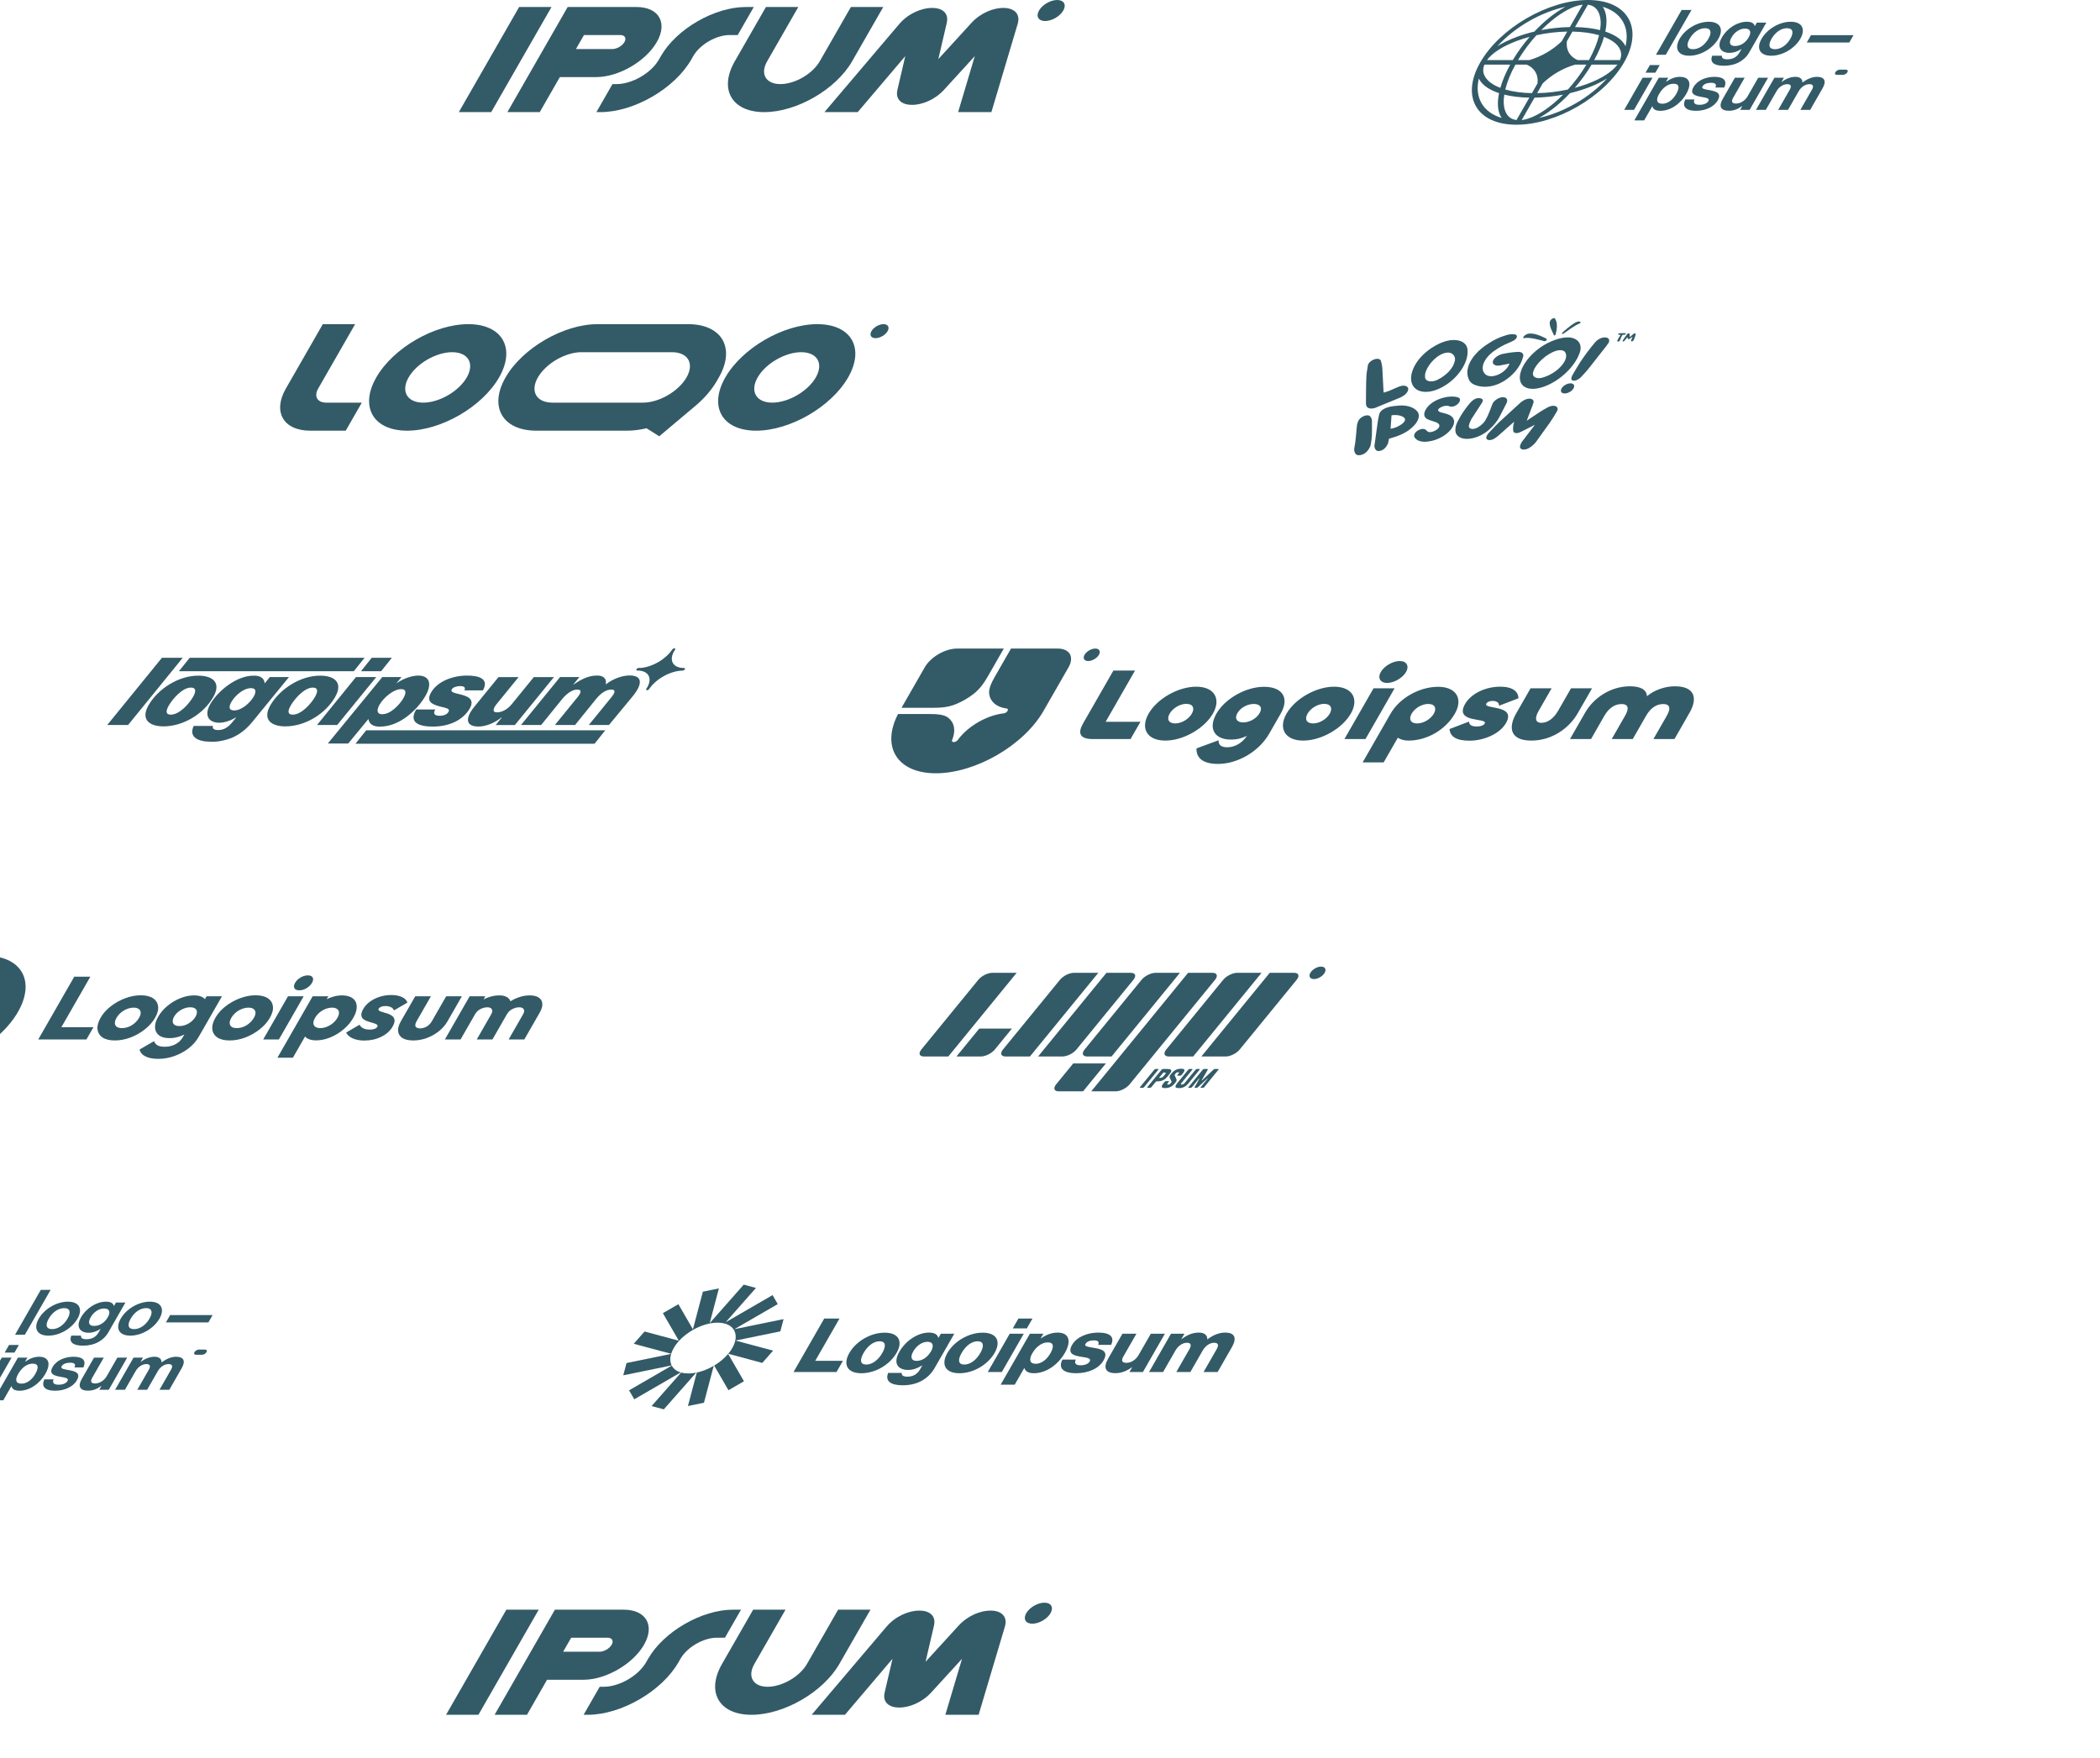 <svg width="485" height="406" viewBox="0 0 485 406" fill="none" xmlns="http://www.w3.org/2000/svg">
<g opacity="0.8">
<path d="M375.113 25.377H377.383L381.644 17.949H379.374L375.113 25.377ZM380.038 16.791H382.309L383.322 15.024H381.052L380.038 16.791Z" fill="#003141"/>
<path d="M377.45 27.811H379.72L381.597 24.538H381.631C381.749 25.175 382.293 25.595 383.495 25.595C385.698 25.595 388.073 24.075 389.452 21.671C390.781 19.354 390.25 17.747 387.98 17.747C386.812 17.747 385.736 18.225 384.812 18.877H384.762L385.293 17.95H383.106L377.45 27.811ZM383.95 23.959C382.597 23.959 382.386 23.076 383.159 21.729C383.923 20.397 385.097 19.34 386.516 19.34C387.918 19.34 387.921 20.325 387.115 21.729C386.309 23.134 385.101 23.959 383.95 23.959Z" fill="#003141"/>
<path d="M391.73 25.595C393.867 25.595 395.851 24.697 396.706 23.206C397.703 21.468 396.316 21.121 395.03 20.86C393.936 20.643 392.834 20.585 393.2 19.948C393.507 19.412 394.258 19.123 395.142 19.123C396.111 19.123 396.529 19.412 396.172 20.209H398.225C398.914 18.717 398.218 17.747 395.965 17.747C394.012 17.747 392.036 18.515 391.114 20.122C390.184 21.744 391.478 22.106 392.864 22.366C393.917 22.569 394.96 22.641 394.553 23.351C394.254 23.872 393.496 24.205 392.494 24.205C391.476 24.205 390.991 23.829 391.33 22.974H389.227C388.455 24.553 389.243 25.595 391.73 25.595Z" fill="#003141"/>
<path d="M404.081 25.377L408.342 17.949H406.071L403.613 22.235C403.048 23.22 401.998 23.915 400.93 23.915C399.962 23.915 399.785 23.437 400.284 22.568L402.933 17.949H400.68L397.839 22.901C396.909 24.523 397.371 25.58 399.274 25.58C400.476 25.58 401.368 25.189 402.342 24.508H402.392L401.894 25.377H404.081Z" fill="#003141"/>
<path d="M405.548 25.378H407.818L410.293 21.063C410.858 20.078 411.841 19.441 412.759 19.441C413.594 19.441 413.829 19.875 413.347 20.715L410.672 25.378H412.943L415.418 21.063C415.983 20.078 416.932 19.441 417.884 19.441C418.718 19.441 418.953 19.875 418.472 20.715L415.797 25.378H418.067L420.933 20.382C421.863 18.761 421.426 17.747 419.623 17.747C418.538 17.747 417.355 18.239 416.305 19.05H416.272C416.303 18.268 415.734 17.747 414.649 17.747C413.464 17.747 412.33 18.268 411.472 18.949H411.422L411.995 17.95H409.809L405.548 25.378Z" fill="#003141"/>
<path d="M382.444 12.655H384.714L390.653 2.302H388.383L382.444 12.655Z" fill="#003141"/>
<path d="M390.141 12.872C392.795 12.872 395.595 11.164 396.865 8.948C398.136 6.733 397.297 5.024 394.643 5.024C391.989 5.024 389.189 6.733 387.918 8.948C386.647 11.164 387.487 12.872 390.141 12.872ZM391.005 11.367C389.602 11.367 389.391 10.396 390.222 8.948C391.052 7.5 392.385 6.516 393.787 6.516C395.173 6.516 395.392 7.5 394.562 8.948C393.731 10.396 392.39 11.367 391.005 11.367Z" fill="#003141"/>
<path d="M398.113 15.189C399.382 15.189 400.633 14.928 401.683 14.349C402.608 13.842 403.399 13.133 403.997 12.091L407.934 5.227H405.747L405.299 6.009H405.265C405.105 5.386 404.528 5.024 403.46 5.024C401.29 5.024 398.94 6.443 397.669 8.659C396.382 10.903 397.504 12.206 399.407 12.206C400.492 12.206 401.359 11.83 402.142 11.338H402.192L401.727 12.148C401.145 13.162 400.221 13.698 398.935 13.698C397.883 13.698 397.607 13.336 397.689 12.872H395.436C394.839 14.32 395.776 15.189 398.113 15.189ZM400.696 10.628C399.528 10.628 399.183 9.89 399.906 8.63C400.62 7.385 401.837 6.603 402.988 6.603C404.357 6.603 404.493 7.529 403.87 8.615C403.239 9.716 402.132 10.628 400.696 10.628Z" fill="#003141"/>
<path d="M409.067 12.872C411.721 12.872 414.52 11.164 415.791 8.948C417.062 6.733 416.223 5.024 413.568 5.024C410.914 5.024 408.115 6.733 406.844 8.948C405.573 11.164 406.412 12.872 409.067 12.872ZM409.93 11.367C408.528 11.367 408.317 10.396 409.147 8.948C409.978 7.5 411.311 6.516 412.713 6.516C414.098 6.516 414.318 7.5 413.488 8.948C412.657 10.396 411.316 11.367 409.93 11.367Z" fill="#003141"/>
<path d="M417.283 9.817H427.098L428.07 8.123H418.255L417.283 9.817Z" fill="#003141"/>
<path d="M423.878 16.687C424.069 16.354 424.535 16.084 424.919 16.084H426.31C426.694 16.084 426.851 16.354 426.66 16.687C426.469 17.02 426.002 17.291 425.618 17.291H424.227C423.843 17.291 423.686 17.02 423.878 16.687Z" fill="#003141"/>
<path fill-rule="evenodd" clip-rule="evenodd" d="M366.744 0C375.914 0 379.649 6.449 375.086 14.403C370.523 22.358 359.39 28.807 350.219 28.807C341.048 28.807 337.313 22.358 341.876 14.403C346.44 6.449 357.573 0 366.744 0ZM365.525 1.078C363.498 1.309 360.937 2.629 358.27 4.838C357.496 5.478 356.724 6.186 355.966 6.95C358.108 6.535 360.34 6.29 362.557 6.252L365.525 1.078ZM354.365 7.296C355.382 6.215 356.438 5.22 357.506 4.336C358.828 3.241 360.194 2.296 361.539 1.57C355.763 2.841 349.805 6.292 345.828 10.67C347.127 9.865 348.626 9.15 350.234 8.548C351.532 8.062 352.921 7.64 354.365 7.296ZM353.267 8.513C351.842 10.165 350.519 11.979 349.383 13.883H343.418C344.627 12.24 347.046 10.675 350.289 9.46C351.229 9.108 352.228 8.79 353.267 8.513ZM350.584 13.883C351.825 11.805 353.289 9.854 354.848 8.131C357.119 7.636 359.539 7.337 361.959 7.294L360.669 9.543C358.637 11.527 355.908 13.108 353.176 13.883H350.584ZM348.786 14.924H342.82C342.144 16.567 342.769 18.132 344.618 19.346C345.154 19.699 345.788 20.017 346.51 20.294C346.979 18.642 347.737 16.828 348.786 14.924ZM347.652 20.676C348.07 18.952 348.844 17.002 349.986 14.924H352.579C354.422 15.699 355.338 17.28 355.093 19.264L353.803 21.513C351.432 21.47 349.355 21.171 347.652 20.676ZM346.21 21.511C345.162 21.166 344.257 20.745 343.516 20.259C342.6 19.657 341.92 18.942 341.544 18.137C340.499 22.515 342.498 25.966 346.815 27.237C346.304 26.511 346.022 25.566 345.956 24.471C345.903 23.587 345.987 22.592 346.21 21.511ZM350.237 27.729C348.475 27.498 347.429 26.177 347.296 23.969C347.257 23.329 347.296 22.621 347.415 21.857C349.081 22.272 351.032 22.517 353.205 22.554L350.237 27.729ZM355.424 27.237C356.768 26.511 358.134 25.566 359.457 24.471C360.524 23.587 361.581 22.592 362.598 21.511C364.042 21.166 365.431 20.745 366.729 20.259C368.336 19.657 369.836 18.942 371.135 18.137C367.158 22.515 361.2 25.966 355.424 27.237ZM360.996 21.857C360.239 22.621 359.466 23.329 358.693 23.969C356.026 26.177 353.465 27.498 351.437 27.729L354.406 22.554C356.622 22.517 358.854 22.272 360.996 21.857ZM363.695 20.294C364.735 20.017 365.733 19.699 366.674 19.346C369.916 18.132 372.336 16.567 373.545 14.924H367.579C366.444 16.828 365.121 18.642 363.695 20.294ZM366.379 14.924C365.137 17.002 363.674 18.952 362.114 20.676C359.844 21.171 357.423 21.47 355.003 21.513L356.292 19.266C358.324 17.28 361.054 15.699 363.787 14.924H366.379ZM368.177 13.883H374.142C374.818 12.24 374.194 10.675 372.345 9.46C371.808 9.108 371.175 8.79 370.453 8.513C369.984 10.165 369.225 11.979 368.177 13.883ZM369.311 8.131C368.893 9.854 368.119 11.805 366.976 13.883H364.385C362.541 13.108 361.625 11.526 361.871 9.541L363.16 7.294C365.53 7.337 367.608 7.636 369.311 8.131ZM370.752 7.296C371.801 7.64 372.706 8.062 373.446 8.548C374.363 9.15 375.043 9.865 375.418 10.67C376.464 6.292 374.465 2.841 370.147 1.57C370.659 2.296 370.94 3.241 371.007 4.336C371.06 5.22 370.975 6.215 370.752 7.296ZM366.725 1.078C368.487 1.309 369.534 2.629 369.667 4.838C369.706 5.478 369.666 6.186 369.547 6.95C367.881 6.535 365.93 6.29 363.757 6.252L366.725 1.078Z" fill="#003141"/>
</g>
<g opacity="0.8">
<path d="M374.283 77.353C374.262 77.39 374.235 77.436 374.209 77.464C373.947 77.824 373.741 78.184 373.562 78.553C373.53 78.646 373.499 78.738 373.544 78.812C373.606 78.951 373.84 78.923 374.022 78.757C374.114 78.674 374.161 78.591 374.187 78.507C374.279 78.156 374.47 77.787 374.665 77.427C374.676 77.408 374.692 77.38 374.708 77.353C374.833 77.344 374.947 77.334 375.045 77.334C375.127 77.325 375.197 77.316 375.268 77.288C375.473 77.214 375.563 77.057 375.432 76.983C375.382 76.956 375.3 76.946 375.224 76.946C374.947 76.956 374.674 76.956 374.402 76.956C374.304 76.956 374.201 76.965 374.097 76.974C374.038 76.983 373.972 76.983 373.913 77.011C373.821 77.039 373.751 77.085 373.714 77.15C373.687 77.214 373.699 77.251 373.759 77.279C373.787 77.306 373.836 77.316 373.89 77.316C374.016 77.325 374.147 77.344 374.283 77.353ZM377.034 77.778C377.029 77.787 377.035 77.796 377.035 77.796C376.935 78.046 376.841 78.286 376.736 78.526C376.699 78.609 376.668 78.683 376.696 78.748C376.747 78.904 376.976 78.886 377.169 78.72C377.26 78.637 377.319 78.553 377.35 78.461C377.444 78.184 377.57 77.907 377.658 77.639C377.71 77.473 377.746 77.316 377.776 77.168C377.796 77.076 377.757 77.011 377.632 77.002C377.512 76.983 377.382 77.039 377.28 77.122C377.172 77.196 377.075 77.27 376.984 77.353C376.823 77.501 376.673 77.648 376.506 77.787C376.474 77.824 376.447 77.852 376.41 77.879C376.409 77.861 376.404 77.852 376.404 77.852C376.395 77.621 376.396 77.39 376.382 77.168C376.371 77.15 376.371 77.131 376.37 77.113C376.353 77.029 376.303 76.983 376.183 76.983C376.069 76.993 375.95 77.048 375.848 77.131C375.805 77.168 375.789 77.196 375.757 77.233C375.544 77.528 375.32 77.824 375.107 78.119C374.989 78.286 374.883 78.452 374.788 78.618C374.756 78.655 374.74 78.701 374.741 78.738C374.72 78.812 374.759 78.858 374.841 78.868C374.944 78.877 375.037 78.849 375.112 78.775C375.176 78.72 375.213 78.674 375.251 78.627C375.39 78.461 375.513 78.304 375.635 78.147C375.71 78.055 375.763 77.981 375.854 77.879C375.855 77.916 375.861 77.944 375.867 77.972C375.901 78.082 375.936 78.193 376.002 78.286C376.08 78.359 376.183 78.35 376.329 78.267C376.361 78.249 376.377 78.24 376.41 78.221C376.582 78.092 376.776 77.962 376.948 77.833C376.981 77.815 377.002 77.796 377.034 77.778Z" fill="#003141"/>
<path d="M352.08 77.534C351.904 77.71 351.817 77.836 351.791 77.941C351.748 78.084 351.821 78.131 351.978 78.095C353.411 77.826 355.779 78.588 356.696 78.8C356.916 78.845 357.269 78.577 357.24 78.336C357.129 78.103 354.897 77.106 353.858 77.052C353.451 77.032 352.753 76.941 352.08 77.534Z" fill="#003141"/>
<path d="M364.894 74.307C364.993 74.374 365.032 74.437 365.029 74.508C365.032 74.602 364.965 74.666 364.852 74.699C363.806 75.049 361.816 76.556 361.064 77.076C360.885 77.195 360.671 77.126 360.745 76.929C360.881 76.707 362.816 75.072 363.628 74.626C363.947 74.452 364.504 74.111 364.894 74.307Z" fill="#003141"/>
<path d="M358.586 73.566C358.81 73.461 359.001 73.424 359.049 73.493C359.794 74.418 359.63 75.883 359.279 77.225C359.277 77.256 359.252 77.301 359.213 77.348C359.185 77.388 359.126 77.43 359.052 77.463C358.973 77.499 358.917 77.51 358.911 77.479C358.722 76.834 356.968 74.324 358.586 73.566Z" fill="#003141"/>
<path d="M322.364 89.61C322.781 89.417 323.205 89.256 323.629 89.131C324.048 89.042 324.432 89.057 324.722 89.174C325.012 89.29 325.193 89.502 325.238 89.778C325.261 90.053 325.15 90.37 324.921 90.682C324.692 90.994 324.358 91.284 323.968 91.507C323.662 91.689 323.341 91.847 323.015 91.978C321.545 92.591 320.084 93.17 318.604 93.783C318.285 93.936 317.961 94.074 317.635 94.194C317.15 94.359 316.679 94.404 316.302 94.319C315.926 94.235 315.668 94.027 315.574 93.732C315.497 93.524 315.462 93.295 315.469 93.052C315.493 91.146 315.473 89.249 315.556 87.309C315.562 86.47 315.73 85.504 315.889 84.572C315.881 84.301 316.029 83.987 316.302 83.697C316.574 83.407 316.95 83.163 317.348 83.017C317.746 82.872 318.135 82.836 318.434 82.918C318.732 83 318.915 83.193 318.945 83.455C319.14 84.079 319.25 84.742 319.273 85.437C319.379 87.116 319.436 88.795 319.531 90.424C319.539 90.514 319.555 90.601 319.579 90.684C320.513 90.408 321.449 90.047 322.364 89.61Z" fill="#003141"/>
<path d="M333.755 89.024C329.917 91.45 326.17 90.837 325.903 87.714C325.709 85.497 327.552 81.836 332.064 79.528C333.022 79.044 334.025 78.715 334.979 78.57C336.122 78.44 337.12 78.6 337.83 79.027C338.54 79.454 338.926 80.126 338.932 80.947C339.134 83.633 336.921 87.059 333.755 89.024ZM336.011 83.365C336.13 82.704 335.932 82.141 335.451 81.769C335.194 81.532 334.783 81.416 334.287 81.442C333.791 81.468 333.239 81.634 332.726 81.912C330.698 82.978 328.952 85.506 329.119 87.008C329.11 87.254 329.178 87.471 329.318 87.647C329.458 87.822 329.667 87.951 329.931 88.023C330.195 88.096 330.507 88.111 330.845 88.068C331.183 88.025 331.539 87.924 331.888 87.773C332.945 87.268 333.907 86.573 334.639 85.785C335.372 84.996 335.839 84.153 335.976 83.373L336.011 83.365Z" fill="#003141"/>
<path d="M346.374 84.422C346.098 84.467 345.837 84.47 345.609 84.43C345.38 84.389 345.188 84.307 345.044 84.187C344.909 84.096 344.82 83.971 344.782 83.822C344.745 83.672 344.76 83.501 344.828 83.322C344.895 83.142 345.012 82.957 345.171 82.782C345.33 82.606 345.526 82.444 345.746 82.306C346.151 82.029 346.614 81.831 347.059 81.743C348.237 81.489 349.389 81.334 350.492 81.281C350.741 81.258 350.97 81.275 351.166 81.331C351.362 81.387 351.52 81.481 351.632 81.608C351.744 81.735 351.806 81.892 351.817 82.069C351.827 82.247 351.784 82.441 351.692 82.642C351.436 83.626 350.878 84.658 350.062 85.656C347.321 88.88 343.616 89.988 340.764 88.956C339.955 88.68 339.402 88.165 339.176 87.478C338.823 86.65 338.799 85.67 339.106 84.615C339.403 83.675 339.988 82.701 340.814 81.772C341.64 80.843 342.681 79.987 343.852 79.275C345.019 78.501 346.307 77.892 347.6 77.503C348.458 77.187 349.301 77.097 349.963 77.251C350.11 77.291 350.22 77.369 350.281 77.477C350.342 77.584 350.352 77.718 350.31 77.864C350.268 78.009 350.175 78.162 350.041 78.305C349.908 78.448 349.738 78.577 349.55 78.679C349.194 78.868 348.828 79.037 348.459 79.182C347.306 79.658 346.189 80.27 345.166 80.988C344.499 81.452 343.918 81.985 343.462 82.549C343.007 83.113 342.689 83.695 342.53 84.254C342.318 85.015 342.424 85.699 342.834 86.21C344.048 87.889 347.809 86.269 348.629 83.977C347.82 84.128 347.095 84.287 346.374 84.422Z" fill="#003141"/>
<path d="M356.962 89.158C352.781 90.837 350.082 89.158 351.303 85.632C352.163 83.113 355.295 79.586 359.947 78.243C360.933 77.963 361.885 77.865 362.714 77.958C363.68 78.122 364.398 78.565 364.768 79.223C365.139 79.881 365.142 80.722 364.777 81.627C363.711 84.624 360.391 87.823 356.962 89.158ZM361.322 83.507C361.721 82.81 361.818 82.135 361.594 81.602C361.5 81.272 361.226 81.035 360.819 80.933C360.412 80.83 359.897 80.868 359.362 81.039C357.254 81.677 354.697 83.994 354.165 85.699C354.045 85.966 354 86.224 354.032 86.455C354.063 86.685 354.171 86.882 354.348 87.033C354.525 87.183 354.766 87.283 355.055 87.325C355.344 87.367 355.674 87.351 356.021 87.277C357.099 87.004 358.189 86.495 359.139 85.819C360.09 85.143 360.853 84.335 361.322 83.507Z" fill="#003141"/>
<path d="M363.307 89.864C363.082 90.171 362.732 90.449 362.333 90.637C361.935 90.826 361.521 90.908 361.182 90.867C360.843 90.826 360.608 90.664 360.527 90.418C360.447 90.171 360.528 89.86 360.753 89.553C360.978 89.246 361.328 88.967 361.726 88.779C362.125 88.591 362.539 88.508 362.878 88.55C363.216 88.591 363.452 88.752 363.532 88.999C363.613 89.245 363.532 89.556 363.307 89.864ZM368.943 78.537C369.271 78.293 369.654 78.107 370.034 78.008C370.414 77.908 370.771 77.899 371.053 77.983C371.347 78.054 371.547 78.22 371.62 78.454C371.693 78.688 371.634 78.975 371.454 79.267C371.142 79.737 370.792 80.202 370.407 80.661C369.189 82.215 367.982 83.768 366.754 85.304C366.244 85.917 365.699 86.505 365.115 87.126C364.924 87.321 364.691 87.496 364.435 87.639C364.265 87.746 364.079 87.828 363.895 87.877C363.71 87.927 363.533 87.943 363.38 87.923C363.227 87.903 363.102 87.847 363.018 87.763C362.933 87.678 362.892 87.566 362.897 87.437C362.912 87.206 362.99 86.958 363.128 86.707C363.725 85.665 364.327 84.616 365.008 83.566C366.002 82.069 367.12 80.581 368.353 79.116C368.512 78.92 368.707 78.733 368.928 78.562L368.943 78.537Z" fill="#003141"/>
<path fill-rule="evenodd" clip-rule="evenodd" d="M314.166 96.61C313.922 96.831 313.749 97.078 313.67 97.316C313.528 97.629 313.435 97.936 313.392 98.232C313.343 98.594 313.315 98.952 313.281 99.394C313.273 99.495 313.265 99.601 313.256 99.713C313.208 100.311 313.14 101.075 312.999 102.18C312.959 102.495 312.901 102.811 312.844 103.13C312.82 103.259 312.797 103.388 312.774 103.518C312.696 103.978 312.778 104.392 313.014 104.72C313.091 104.901 313.255 105.032 313.485 105.098C313.719 105.165 314.012 105.16 314.325 105.085C314.639 105.01 314.957 104.868 315.241 104.677C315.518 104.49 315.749 104.265 315.904 104.029C316.277 103.57 316.513 103.094 316.584 102.651C316.717 101.917 316.81 101.181 316.844 100.461L316.844 100.458C316.866 99.332 316.873 98.213 316.85 97.095L316.849 97.087C316.822 96.796 316.719 96.535 316.544 96.317C316.461 96.123 316.268 95.991 315.997 95.946C315.721 95.9 315.382 95.946 315.041 96.077C314.72 96.199 314.413 96.386 314.166 96.61Z" fill="#003141"/>
<path fill-rule="evenodd" clip-rule="evenodd" d="M325.29 93.838C324.434 93.623 323.43 93.591 322.347 93.746C321.54 93.81 320.696 93.961 319.999 94.259C319.645 94.411 319.316 94.606 319.054 94.854C318.79 95.103 318.611 95.388 318.528 95.706C318.375 96.288 318.286 96.853 318.197 97.417L318.182 97.508L318.182 97.511C317.948 99.148 317.723 100.781 317.508 102.408C317.445 102.664 317.422 102.911 317.439 103.145L317.439 103.149C317.472 103.439 317.579 103.698 317.755 103.916C317.837 104.035 317.975 104.118 318.156 104.155C318.338 104.193 318.556 104.182 318.787 104.124C319.017 104.066 319.25 103.963 319.461 103.827C319.669 103.693 319.847 103.532 319.977 103.36C320.375 102.893 320.614 102.404 320.663 101.957C320.684 101.807 320.721 101.654 320.76 101.492C320.773 101.438 320.787 101.384 320.8 101.328C322.757 100.783 324.927 100.05 326.521 98.344C327.1 97.755 327.486 97.117 327.626 96.517C327.767 95.917 327.654 95.385 327.303 94.995C326.834 94.448 326.147 94.053 325.29 93.838ZM321.377 95.929C321.414 95.921 321.451 95.914 321.487 95.907C322.64 95.765 323.626 95.955 324.265 96.443C324.532 96.681 324.546 96.947 324.428 97.202C324.307 97.465 324.031 97.749 323.647 98.023C322.923 98.54 321.905 98.954 321.156 99.031C321.218 98.028 321.295 96.983 321.377 95.929Z" fill="#003141"/>
<path d="M332.868 92.001C334.296 91.544 335.785 91.466 336.73 91.787C336.974 91.857 337.134 92.009 337.182 92.217C337.229 92.423 337.163 92.672 336.995 92.921C336.9 93.082 336.763 93.241 336.592 93.384C336.419 93.53 336.218 93.656 336.005 93.75C335.792 93.844 335.574 93.905 335.369 93.927C335.164 93.949 334.979 93.931 334.829 93.875L334.817 93.871L334.808 93.865C334.738 93.823 334.657 93.792 334.566 93.772L334.56 93.771C333.868 93.592 332.948 93.888 332.466 94.253C332.235 94.427 332.118 94.602 332.136 94.761C332.154 94.932 332.33 95.124 332.829 95.261C332.967 95.298 333.11 95.334 333.254 95.37C333.654 95.47 334.069 95.575 334.445 95.719L334.447 95.72C336.174 96.404 336.151 97.82 335.116 99.152C334.093 100.47 332.108 101.668 329.995 101.951C329.209 102.085 328.485 102.059 327.895 101.876C327.304 101.692 326.869 101.358 326.632 100.905L326.626 100.893C326.567 100.723 326.576 100.522 326.652 100.309C326.719 100.118 326.855 99.919 327.045 99.738C327.233 99.557 327.466 99.401 327.717 99.288C327.987 99.159 328.268 99.081 328.524 99.065C328.78 99.049 329.001 99.095 329.159 99.196C329.325 99.284 329.461 99.397 329.564 99.532L329.566 99.534C329.743 99.782 330.093 99.847 330.497 99.787C330.908 99.726 331.37 99.537 331.741 99.287C332.109 99.038 332.369 98.743 332.426 98.456C332.484 98.168 332.344 97.844 331.784 97.573C331.635 97.506 331.473 97.452 331.301 97.399C331.255 97.385 331.208 97.37 331.16 97.356C331.033 97.318 330.902 97.278 330.777 97.234C330.69 97.204 330.604 97.176 330.518 97.148C330.284 97.071 330.056 96.996 329.852 96.896C329.378 96.732 329.068 96.417 328.968 95.997C328.868 95.576 328.985 95.073 329.301 94.562C330.017 93.317 331.433 92.46 332.868 92.001Z" fill="#003141"/>
<path d="M347.721 91.868C347.548 91.774 347.324 91.73 347.068 91.738C346.811 91.747 346.531 91.809 346.253 91.918C345.976 92.026 345.709 92.178 345.476 92.359C345.27 92.512 345.09 92.683 344.946 92.863C344.803 93.042 344.698 93.227 344.638 93.406C344.548 93.636 344.466 93.859 344.386 94.08C344.253 94.445 344.122 94.802 343.963 95.166L343.959 95.175C343.743 95.745 343.471 96.323 343.144 96.901L343.14 96.909C342.82 97.534 342.218 98.146 341.462 98.616L341.449 98.624C341.192 98.796 340.906 98.928 340.621 99.003C340.336 99.079 340.065 99.097 339.838 99.054C339.61 99.011 339.435 98.909 339.333 98.76C339.23 98.612 339.204 98.421 339.257 98.21C339.367 97.767 339.545 97.311 339.787 96.851L341.945 93.52C341.974 93.476 342.004 93.431 342.034 93.386C342.101 93.285 342.17 93.182 342.229 93.086C342.316 92.945 342.395 92.799 342.435 92.661C342.476 92.521 342.477 92.387 342.408 92.273C342.34 92.16 342.208 92.077 342.015 92.02C341.665 91.92 341.318 91.923 340.971 92.026C340.624 92.13 340.316 92.322 340.05 92.544C339.785 92.764 339.547 93.025 339.33 93.286C339.169 93.479 339.012 93.683 338.863 93.876C338.811 93.943 338.761 94.008 338.711 94.072L338.71 94.074C337.897 95.135 337.219 96.213 336.687 97.285C336.37 97.865 336.184 98.438 336.139 98.973C336.039 99.664 336.231 100.263 336.692 100.69C337.153 101.119 337.861 101.355 338.723 101.367C339.584 101.38 340.558 101.168 341.516 100.76C342.472 100.353 343.366 99.77 344.081 99.087C345.032 98.217 345.787 97.272 346.288 96.322C346.659 95.629 347.016 94.93 347.37 94.235C347.544 93.894 347.717 93.553 347.892 93.215C348.077 92.876 348.133 92.548 348.054 92.274C348.007 92.101 347.893 91.961 347.721 91.868Z" fill="#003141"/>
<path d="M352.723 97.093C352.685 97.117 352.647 97.143 352.606 97.169C352.938 96.27 353.284 95.371 353.629 94.471C353.754 94.147 353.878 93.823 354.002 93.499L354.016 93.463L354.011 93.432C354.002 93.374 354.031 93.316 354.101 93.193L354.109 93.179L354.115 93.165C354.214 92.912 354.214 92.676 354.115 92.488C354.016 92.302 353.824 92.171 353.562 92.115C353.303 92.054 352.987 92.067 352.653 92.154C352.319 92.241 351.982 92.396 351.684 92.602C351.444 92.759 351.221 92.934 351.022 93.12C350.583 93.523 350.141 93.926 349.698 94.33L349.69 94.337C348.584 95.346 347.47 96.362 346.367 97.386L346.364 97.389C345.667 98.053 345.004 98.753 344.344 99.45C344.212 99.589 344.08 99.729 343.948 99.867C343.728 100.087 343.553 100.321 343.433 100.555C343.296 100.764 343.235 100.973 343.259 101.153C343.284 101.336 343.395 101.481 343.578 101.566C343.771 101.657 344.035 101.677 344.327 101.621C344.618 101.566 344.922 101.438 345.189 101.26C345.526 101.04 345.845 100.8 346.139 100.546C347.01 99.788 347.867 99.022 348.721 98.258C349.051 97.963 349.359 97.698 349.701 97.41C349.693 97.446 349.686 97.481 349.679 97.515C349.466 98.211 349.398 98.877 349.478 99.489C349.485 99.619 349.534 99.732 349.62 99.821C349.708 99.912 349.833 99.975 349.985 100.007C350.138 100.039 350.316 100.039 350.505 100.007C350.695 99.976 350.893 99.912 351.084 99.822L351.461 99.647L354.483 98.115L353.963 98.801C353.249 99.743 352.54 100.677 351.821 101.611C351.463 102.025 351.215 102.458 351.098 102.871C351.017 103.104 351.027 103.319 351.127 103.488C351.227 103.658 351.415 103.773 351.665 103.819C351.915 103.865 352.217 103.84 352.53 103.746C352.838 103.653 353.144 103.499 353.409 103.302C353.976 102.93 354.454 102.48 354.787 102.005C355.263 101.334 355.756 100.654 356.249 99.974C356.817 99.19 357.385 98.407 357.926 97.638L357.927 97.636C358.506 96.795 359.037 95.95 359.519 95.105C359.693 94.838 359.767 94.572 359.73 94.345C359.694 94.117 359.547 93.939 359.312 93.838C359.074 93.72 358.751 93.689 358.389 93.748C358.029 93.807 357.651 93.953 357.309 94.164C356.735 94.474 356.174 94.806 355.628 95.157L355.624 95.16C355.021 95.557 354.416 95.962 353.814 96.364C353.449 96.608 353.084 96.852 352.723 97.093Z" fill="#003141"/>
</g>
<g opacity="0.8">
<path d="M216.138 178.602C225.308 178.602 236.442 172.153 241.005 164.198L246.788 154.116C247.446 152.97 247.551 151.871 247.082 151.061C246.613 150.25 245.607 149.795 244.286 149.795H233.492L229.868 156.114C229.041 157.555 228.285 159.049 228.453 160.276C228.573 161.156 228.976 161.908 229.635 162.483C230.294 163.058 231.194 163.442 232.273 163.608L232.566 163.653C232.675 163.692 232.746 163.765 232.771 163.863C232.795 163.961 232.771 164.078 232.703 164.198C232.634 164.318 232.523 164.436 232.386 164.533C232.25 164.631 232.094 164.705 231.94 164.743L231.597 164.788C229.74 165.031 227.751 165.736 225.909 166.803C224.067 167.87 222.465 169.245 221.33 170.735L221.121 171.01C221.011 171.124 220.869 171.223 220.717 171.293C220.564 171.363 220.407 171.4 220.269 171.4C220.13 171.4 220.017 171.363 219.944 171.293C219.871 171.223 219.843 171.124 219.864 171.01L219.97 170.735C220.363 169.715 220.478 168.744 220.307 167.886C220.137 167.028 219.684 166.304 218.981 165.763C218 165.006 216.329 164.918 214.666 164.918H207.402C203.465 172.539 207.246 178.602 216.138 178.602Z" fill="#003141"/>
<path d="M208.207 163.478H215.492C217.154 163.478 218.927 163.39 220.775 162.634C222.22 162.043 223.614 161.236 224.846 160.276C226.421 159.049 227.38 157.555 228.207 156.114L231.831 149.795H221.038C219.717 149.795 218.189 150.25 216.79 151.061C215.391 151.871 214.235 152.97 213.578 154.116L208.207 163.478ZM253.799 151.235C253.58 151.617 253.195 151.984 252.729 152.254C252.263 152.524 251.753 152.676 251.313 152.676C250.872 152.676 250.537 152.524 250.381 152.254C250.224 151.984 250.259 151.617 250.478 151.235C250.698 150.853 251.083 150.487 251.549 150.217C252.015 149.947 252.525 149.795 252.965 149.795C253.406 149.795 253.741 149.947 253.897 150.217C254.054 150.487 254.019 150.853 253.799 151.235ZM386.828 158.512C391.47 158.512 392.097 161.324 390.228 164.581L386.719 170.699H381.861L384.954 165.307C385.801 163.831 385.879 162.612 384.098 162.612C382.317 162.612 381.025 163.831 380.178 165.307L377.085 170.699H372.228L375.32 165.307C376.167 163.831 376.272 162.612 374.491 162.612C372.71 162.612 371.39 163.831 370.543 165.307L367.45 170.699H362.593L366.103 164.581C367.971 161.323 371.824 158.511 376.466 158.511C379.003 158.511 380.34 159.378 380.357 160.808C382.067 159.378 384.509 158.51 386.829 158.51L386.828 158.512ZM356.015 166.949C357.58 166.949 358.967 165.707 359.815 164.23L362.826 158.98H367.683L364.376 164.746C362.4 168.191 358.439 171.051 353.662 171.051C348.885 171.051 348.204 168.192 350.181 164.746L353.489 158.98H358.346L355.335 164.23C354.488 165.706 354.449 166.949 356.015 166.949ZM339.409 171.074C336.359 171.074 334.913 170.16 334.774 168.379L339.264 166.668C339.32 167.417 339.833 167.793 341.047 167.793C342.046 167.793 342.679 167.488 342.895 167.113C343.715 165.683 335.757 167.137 338.365 162.59C339.629 160.386 342.809 158.605 346.479 158.605C349.691 158.605 350.666 159.964 350.695 161.277L346.192 163.011C346.299 162.309 345.623 161.887 344.705 161.887C344.004 161.887 343.478 162.144 343.276 162.496C342.443 163.949 350.333 162.613 347.806 167.019C346.394 169.48 342.7 171.074 339.409 171.074ZM319.559 176.09H314.702L321.168 164.816C323.226 161.23 327.821 158.629 332.14 158.629C336.35 158.629 337.961 161.418 336.012 164.816C333.861 168.566 329.574 171.051 325.284 171.051C324.285 171.051 323.435 170.793 322.827 170.394L319.559 176.09ZM327.286 167.09C328.824 167.09 330.441 166.059 331.141 164.839C331.853 163.598 331.406 162.589 329.867 162.589C328.329 162.589 326.725 163.598 326.013 164.84C325.314 166.059 325.747 167.09 327.286 167.09ZM320.363 157.738C318.77 157.738 318.107 156.59 318.9 155.207C319.694 153.824 321.674 152.676 323.267 152.676C324.859 152.676 325.523 153.824 324.73 155.207C323.936 156.59 321.955 157.738 320.363 157.738ZM317.222 158.98H322.08L315.357 170.699H310.499L317.222 158.98ZM300.977 171.051C296.767 171.051 295.169 168.238 297.132 164.816C299.082 161.418 303.906 158.605 308.116 158.605C312.327 158.605 313.925 161.418 311.975 164.816C310.012 168.238 305.187 171.051 300.977 171.051ZM303.249 167.09C304.788 167.09 306.405 166.059 307.104 164.839C307.816 163.598 307.383 162.566 305.844 162.566C304.306 162.566 302.689 163.598 301.977 164.839C301.277 166.059 301.711 167.09 303.249 167.09ZM281.291 176.441C277.945 176.441 276.255 175.152 276.332 172.855L281.428 170.98C281.403 171.777 281.742 172.598 283.414 172.598C285.17 172.598 286.881 171.636 287.984 169.949C287.054 170.441 285.813 170.816 284.275 170.816C280.524 170.816 278.939 168.308 280.956 164.792C282.905 161.395 287.704 158.629 291.914 158.629C296.232 158.629 297.843 161.23 295.786 164.816L293.124 169.457C290.704 173.676 285.744 176.441 281.291 176.441ZM287.113 166.856C288.57 166.856 290.175 165.988 290.914 164.699C291.64 163.433 291.019 162.589 289.561 162.589C288.13 162.589 286.513 163.433 285.786 164.7C285.047 165.989 285.683 166.855 287.114 166.855L287.113 166.856ZM269.127 171.051C264.916 171.051 263.317 168.238 265.281 164.816C267.23 161.418 272.055 158.605 276.266 158.605C280.475 158.605 282.074 161.418 280.125 164.816C278.161 168.238 273.337 171.051 269.127 171.051ZM271.399 167.09C272.937 167.09 274.554 166.059 275.254 164.839C275.966 163.598 275.532 162.566 273.994 162.566C272.455 162.566 270.838 163.598 270.126 164.839C269.427 166.059 269.86 167.09 271.399 167.09ZM262.135 154.879L255.346 166.715H263.389L261.103 170.699H252.385C249.309 170.699 248.875 169.293 250.152 167.066L257.143 154.879H262.135Z" fill="#003141"/>
</g>
<g opacity="0.8">
<path d="M225.944 226.303C226.67 225.414 228.105 224.693 229.145 224.693H234.8L219.016 244.01H213.361C212.319 244.01 212.063 243.29 212.79 242.401L225.944 226.303ZM244.797 226.303C245.523 225.414 246.957 224.693 247.997 224.693H253.653L237.869 244.01H232.213C231.172 244.01 230.916 243.29 231.643 242.401L244.797 226.303ZM282.502 226.303C283.228 225.414 284.661 224.693 285.703 224.693H291.358L275.574 244.01H269.918C268.877 244.01 268.621 243.29 269.348 242.401L282.502 226.303ZM255.538 224.693H261.194C262.235 224.693 262.491 225.413 261.764 226.303L248.61 242.401C247.884 243.29 246.451 244.01 245.41 244.01H239.754L255.538 224.693ZM293.244 224.693H298.9C299.941 224.693 300.197 225.413 299.47 226.303L286.315 242.401C285.589 243.29 284.156 244.01 283.115 244.01H277.459L293.244 224.693ZM263.65 226.303C264.375 225.414 265.808 224.693 266.85 224.693H272.506L256.721 244.01H251.065C250.024 244.01 249.768 243.29 250.496 242.401L263.649 226.303H263.65ZM274.391 224.693H280.047C281.088 224.693 281.344 225.413 280.617 226.303L260.886 250.45C260.159 251.339 258.726 252.06 257.685 252.06H252.028L274.391 224.693ZM226.163 237.571H233.704L229.758 242.401C229.031 243.29 227.598 244.01 226.557 244.01H220.901L226.162 237.572L226.163 237.571ZM247.865 245.621H255.405L250.144 252.06H244.489C243.447 252.06 243.191 251.34 243.918 250.45L247.865 245.621ZM267.475 247.118L264.27 251.04C264.132 251.208 264.041 251.255 263.843 251.255H263.409C263.212 251.255 263.195 251.208 263.333 251.04L266.538 247.118C266.675 246.95 266.767 246.903 266.965 246.903H267.399C267.597 246.903 267.613 246.95 267.475 247.118ZM267.213 249.764H267.124C267.029 249.764 266.983 249.787 266.917 249.868L265.959 251.04C265.821 251.208 265.729 251.255 265.532 251.255H265.097C264.9 251.255 264.884 251.208 265.021 251.04L268.226 247.118C268.363 246.95 268.457 246.903 268.653 246.903H269.55C270.583 246.903 270.791 247.222 270.151 248.005L269.615 248.661C268.975 249.445 268.245 249.764 267.213 249.764ZM268.59 247.82L267.752 248.847C267.684 248.928 267.693 248.951 267.788 248.951H267.931C268.263 248.951 268.508 248.836 268.75 248.54L269.086 248.128C269.328 247.832 269.273 247.716 268.94 247.716H268.798C268.703 247.716 268.657 247.739 268.59 247.82ZM271.331 248.452L271.65 249.126C271.821 249.474 271.753 249.682 271.435 250.071L271.35 250.176C270.752 250.907 270.094 251.313 269.109 251.313C268.124 251.313 268.077 250.971 268.841 250.036L268.935 249.921C269.073 249.752 269.166 249.705 269.362 249.705H269.824C270.022 249.705 270.038 249.752 269.9 249.92L269.691 250.176C269.502 250.408 269.535 250.501 269.772 250.501C270.011 250.501 270.19 250.414 270.361 250.205L270.451 250.094C270.584 249.932 270.609 249.851 270.515 249.659L270.207 249.039C270.031 248.697 270.097 248.498 270.415 248.11L270.518 247.983C271.116 247.252 271.775 246.845 272.759 246.845C273.745 246.845 273.791 247.188 273.028 248.122L272.933 248.238C272.795 248.406 272.703 248.452 272.506 248.452H272.044C271.847 248.452 271.83 248.406 271.968 248.238L272.176 247.983C272.366 247.75 272.334 247.658 272.095 247.658C271.858 247.658 271.678 247.744 271.507 247.953L271.427 248.052C271.289 248.22 271.263 248.302 271.331 248.452ZM276.075 247.118C276.213 246.95 276.304 246.903 276.502 246.903H276.936C277.134 246.903 277.15 246.95 277.012 247.118L274.627 250.037C273.864 250.971 273.258 251.313 272.273 251.313C271.288 251.313 271.241 250.971 272.005 250.036L274.389 247.118C274.527 246.95 274.62 246.903 274.816 246.903H275.251C275.448 246.903 275.464 246.95 275.328 247.118L272.829 250.176C272.639 250.408 272.679 250.501 272.937 250.501C273.188 250.501 273.386 250.408 273.576 250.176L276.075 247.118ZM277.548 249.479C277.524 249.526 277.535 249.537 277.569 249.537C277.602 249.537 277.632 249.526 277.684 249.479L280.249 247.055C280.377 246.932 280.461 246.903 280.631 246.903H281.291C281.487 246.903 281.504 246.95 281.367 247.118L278.162 251.04C278.024 251.208 277.931 251.255 277.734 251.255H277.422C277.225 251.255 277.208 251.208 277.346 251.04L278.883 249.16C278.925 249.108 278.921 249.096 278.88 249.096C278.853 249.096 278.815 249.108 278.775 249.149L276.729 251.064C276.581 251.203 276.464 251.255 276.267 251.255H276.083C275.879 251.255 275.847 251.203 275.927 251.064L277.002 249.148C277.021 249.108 277.017 249.096 276.983 249.096C276.942 249.096 276.919 249.108 276.877 249.16L275.341 251.04C275.203 251.208 275.112 251.255 274.914 251.255H274.602C274.404 251.255 274.387 251.208 274.526 251.04L277.73 247.118C277.868 246.95 277.96 246.903 278.157 246.903H278.722C278.959 246.903 279.009 246.95 278.891 247.153L277.547 249.479H277.548ZM305.932 224.693C305.475 225.489 304.367 226.134 303.456 226.134C303.239 226.133 303.045 226.095 302.886 226.023C302.728 225.95 302.606 225.844 302.53 225.71C302.453 225.576 302.423 225.418 302.441 225.243C302.458 225.069 302.523 224.882 302.632 224.693C303.089 223.897 304.197 223.253 305.108 223.253C306.019 223.253 306.388 223.897 305.932 224.693Z" fill="#003141"/>
</g>
<g opacity="0.8">
<path d="M183.268 316.896H193.191L194.679 314.304H188.282L193.884 304.538H190.357L183.268 316.896Z" fill="#003141"/>
<path d="M200.062 315.168C198.647 315.168 198.525 314.096 199.447 312.489C200.369 310.881 201.731 309.792 203.145 309.792C204.56 309.792 204.693 310.881 203.77 312.489C202.848 314.096 201.477 315.168 200.062 315.168ZM198.932 317.173C202.219 317.173 205.531 315.15 207.058 312.489C208.585 309.827 207.593 307.805 204.305 307.805C201.038 307.805 197.686 309.827 196.159 312.489C194.632 315.15 195.664 317.173 198.932 317.173Z" fill="#003141"/>
<path d="M208.467 319.954C209.981 319.954 211.485 319.66 212.778 318.969C213.962 318.329 215.055 317.362 215.818 316.031L220.399 308.045H217.291L216.745 308.996H216.705C216.534 308.253 215.885 307.786 214.53 307.786C212 307.786 209.195 309.618 207.708 312.211C206.151 314.924 207.431 316.411 209.722 316.411C210.958 316.411 211.983 315.979 212.917 315.391H212.997L212.492 316.273C211.877 317.344 210.942 317.966 209.567 317.966C208.491 317.966 208.181 317.569 208.27 317.102H205.121C204.379 318.952 205.657 319.954 208.467 319.954ZM211.679 314.32C210.464 314.32 210.162 313.455 210.926 312.124C211.699 310.776 212.992 309.912 214.207 309.912C215.562 309.912 215.705 310.915 215.02 312.107C214.307 313.352 213.094 314.32 211.679 314.32Z" fill="#003141"/>
<path d="M222.704 315.168C221.29 315.168 221.167 314.096 222.089 312.489C223.011 310.881 224.373 309.792 225.788 309.792C227.203 309.792 227.335 310.881 226.413 312.489C225.491 314.096 224.119 315.168 222.704 315.168ZM221.574 317.173C224.862 317.173 228.174 315.15 229.7 312.489C231.227 309.827 230.236 307.805 226.948 307.805C223.68 307.805 220.328 309.827 218.801 312.489C217.275 315.15 218.306 317.173 221.574 317.173Z" fill="#003141"/>
<path d="M228.121 316.896H231.369L236.445 308.047H233.197L228.121 316.896ZM233.901 306.82H237.149L238.458 304.538H235.21L233.901 306.82Z" fill="#003141"/>
<path d="M231.103 319.816H234.351L236.552 315.979H236.592C236.803 316.722 237.482 317.171 238.797 317.171C241.467 317.171 244.292 315.339 245.938 312.47C247.464 309.808 246.971 307.786 244.261 307.786C242.866 307.786 241.562 308.322 240.409 309.117H240.349L240.964 308.045H237.855L231.103 319.816ZM239.21 314.994C237.815 314.994 237.583 314.008 238.406 312.574C239.229 311.139 240.571 310.05 241.985 310.05C243.38 310.05 243.463 311.053 242.59 312.574C241.728 314.078 240.445 314.994 239.21 314.994Z" fill="#003141"/>
<path d="M248.528 317.171C251.198 317.171 253.746 316.169 254.856 314.233C256.155 311.969 254.271 311.571 252.626 311.312C251.45 311.105 250.344 311.018 250.701 310.396C251.018 309.843 251.785 309.584 252.582 309.584C253.478 309.584 253.957 309.826 253.621 310.621H256.61C257.452 308.875 256.522 307.786 253.633 307.786C251.222 307.786 248.674 308.754 247.603 310.621C246.413 312.695 248.068 313.11 249.693 313.369C250.929 313.576 252.115 313.663 251.659 314.458C251.332 315.028 250.535 315.339 249.559 315.339C248.483 315.339 248.053 314.907 248.44 314.026H245.371C244.35 315.979 245.539 317.171 248.528 317.171Z" fill="#003141"/>
<path d="M257.593 317.155C259.008 317.155 260.182 316.671 261.415 315.807H261.475L260.85 316.896H263.958L269.035 308.046H265.787L262.951 312.989C262.346 314.044 261.253 314.77 260.137 314.77C259.101 314.77 258.91 314.234 259.465 313.266L262.459 308.046H259.231L255.9 313.854C254.77 315.824 255.242 317.155 257.593 317.155Z" fill="#003141"/>
<path d="M265.372 316.895H268.62L271.465 311.934C272.07 310.88 273.094 310.137 274.11 310.137C275.087 310.137 275.228 310.69 274.682 311.64L271.668 316.895H274.916L277.762 311.934C278.366 310.88 279.371 310.137 280.407 310.137C281.383 310.137 281.524 310.69 280.979 311.64L277.965 316.895H281.213L284.514 311.139C285.654 309.152 285.282 307.786 282.971 307.786C281.656 307.786 280.282 308.27 278.87 309.342H278.83C278.858 308.391 278.188 307.786 276.853 307.786C275.379 307.786 274.056 308.391 272.892 309.307H272.833L273.556 308.045H270.448L265.372 316.895Z" fill="#003141"/>
<path d="M174.596 297.469L171.766 296.71L163.904 305.618L166.033 297.576L162.332 298.335L160.032 307.024L156.673 301.225L153.093 303.298L156.778 309.659L148.863 307.537L146.363 310.369L155.011 312.688C155.142 312.261 155.337 311.816 155.599 311.358C157.457 308.119 161.991 305.493 165.725 305.493C169.459 305.493 170.98 308.119 169.122 311.358C168.861 311.813 168.547 312.255 168.191 312.68L176.05 314.788L178.55 311.955L169.868 309.627L180.218 307.504L180.968 304.672L169.615 307L179.627 301.201L178.426 299.127L167.596 305.4L174.596 297.469Z" fill="#003141"/>
<path d="M168.163 312.713C167.295 313.74 166.174 314.662 164.94 315.401L168.24 321.1L171.82 319.026L168.163 312.713Z" fill="#003141"/>
<path d="M164.838 315.461C163.6 316.188 162.251 316.731 160.928 317.01L158.879 324.749L162.58 323.99L164.838 315.461Z" fill="#003141"/>
<path d="M160.79 317.038C160.181 317.159 159.579 317.223 158.996 317.223C158.372 317.223 157.809 317.149 157.314 317.012L150.478 324.758L153.308 325.517L160.79 317.038Z" fill="#003141"/>
<path d="M157.215 316.983C156.238 316.69 155.534 316.14 155.148 315.411L145.285 321.124L146.486 323.197L157.215 316.983Z" fill="#003141"/>
<path d="M155.123 315.361C154.754 314.627 154.7 313.717 155.006 312.706L144.695 314.821L143.945 317.653L155.123 315.361Z" fill="#003141"/>
</g>
<g opacity="0.8">
<path fill-rule="evenodd" clip-rule="evenodd" d="M124.418 371.785L110.491 396.064H103.016L116.943 371.785H124.418Z" fill="#003141"/>
<path fill-rule="evenodd" clip-rule="evenodd" d="M128.156 371.785H144.041C149.201 371.785 151.306 375.409 148.742 379.878C146.178 384.348 139.916 387.971 134.756 387.971H126.346L121.704 396.064H114.229L128.156 371.785ZM130.06 381.497H138.47C139.502 381.497 140.754 380.772 141.267 379.878C141.78 378.984 141.359 378.26 140.327 378.26H131.917L130.06 381.497Z" fill="#003141"/>
<path fill-rule="evenodd" clip-rule="evenodd" d="M181.416 371.785L174.221 384.329C172.554 387.235 173.922 389.59 177.277 389.59C180.631 389.59 184.701 387.235 186.368 384.329L193.563 371.785H201.039L193.843 384.329C190.125 390.81 181.045 396.064 173.563 396.064C166.08 396.064 163.028 390.81 166.746 384.329L173.941 371.785H181.416Z" fill="#003141"/>
<path fill-rule="evenodd" clip-rule="evenodd" d="M149.689 383.115C153.278 376.858 162.045 371.785 169.269 371.785H171.138L167.424 378.26H165.555C162.459 378.26 158.702 380.434 157.164 383.115L156.699 383.925C152.853 390.629 143.461 396.064 135.72 396.064H134.786L138.5 389.59H139.434C143.046 389.59 147.43 387.053 149.224 383.925L149.689 383.115Z" fill="#003141"/>
<path d="M242.621 372.595C241.852 373.936 239.973 375.023 238.425 375.023C236.876 375.023 236.245 373.936 237.015 372.595C237.784 371.254 239.662 370.167 241.21 370.167C242.759 370.167 243.39 371.254 242.621 372.595Z" fill="#003141"/>
<path d="M195.138 396.064L206.126 383.127L204.313 390.91C203.231 395.552 210.823 395.552 215.067 390.91L222.183 383.127L218.329 396.064H226.014L232.075 375.721C233.516 370.883 225.748 370.704 221.386 375.475L213.759 383.817L215.702 375.475C216.814 370.704 208.84 370.883 204.731 375.721L187.453 396.064H195.138Z" fill="#003141"/>
</g>
<g opacity="0.8">
<path fill-rule="evenodd" clip-rule="evenodd" d="M127.37 1.618L113.442 25.897H105.967L119.895 1.618H127.37Z" fill="#003141"/>
<path fill-rule="evenodd" clip-rule="evenodd" d="M131.107 1.618H146.992C152.152 1.618 154.257 5.242 151.693 9.711C149.129 14.181 142.868 17.804 137.707 17.804H129.298L124.655 25.897H117.18L131.107 1.618ZM133.012 11.33H141.421C142.453 11.33 143.705 10.605 144.218 9.711C144.731 8.817 144.31 8.093 143.278 8.093H134.869L133.012 11.33Z" fill="#003141"/>
<path fill-rule="evenodd" clip-rule="evenodd" d="M184.368 1.618L177.172 14.162C175.505 17.067 176.873 19.423 180.228 19.423C183.582 19.423 187.652 17.067 189.319 14.162L196.515 1.618H203.99L196.794 14.162C193.076 20.643 183.997 25.897 176.514 25.897C169.031 25.897 165.979 20.643 169.697 14.162L176.893 1.618H184.368Z" fill="#003141"/>
<path fill-rule="evenodd" clip-rule="evenodd" d="M152.64 12.948C156.229 6.691 164.996 1.618 172.22 1.618H174.089L170.375 8.093H168.506C165.41 8.093 161.653 10.267 160.115 12.948L159.651 13.758C155.805 20.462 146.412 25.897 138.671 25.897H137.737L141.451 19.423H142.385C145.997 19.423 150.381 16.886 152.175 13.758L152.64 12.948Z" fill="#003141"/>
<path d="M245.572 2.428C244.803 3.769 242.924 4.856 241.376 4.856C239.828 4.856 239.196 3.769 239.966 2.428C240.735 1.087 242.613 0 244.161 0C245.71 0 246.341 1.087 245.572 2.428Z" fill="#003141"/>
<path d="M198.089 25.897L209.077 12.96L207.265 20.743C206.183 25.385 213.774 25.385 218.019 20.743L225.134 12.96L221.28 25.897H228.965L235.026 5.554C236.467 0.716 228.699 0.537 224.337 5.308L216.711 13.65L218.653 5.308C219.765 0.537 211.791 0.716 207.682 5.554L190.404 25.897H198.089Z" fill="#003141"/>
</g>
<g opacity="0.8">
<path fill-rule="evenodd" clip-rule="evenodd" d="M75.352 92.997C74.362 92.997 73.608 92.656 73.257 92.049C72.905 91.442 72.984 90.619 73.477 89.76L82.019 74.869H74.555L66.013 89.76C62.936 95.124 65.455 99.472 71.638 99.472H79.848L83.562 92.997H75.352ZM104.429 81.344C103.546 81.344 102.587 81.494 101.604 81.787C100.621 82.08 99.634 82.509 98.7 83.05C97.765 83.591 96.902 84.234 96.159 84.941C95.416 85.648 94.808 86.405 94.369 87.171C93.93 87.936 93.669 88.693 93.601 89.4C93.533 90.107 93.659 90.75 93.973 91.291C94.286 91.832 94.78 92.261 95.427 92.554C96.074 92.847 96.861 92.997 97.744 92.997C99.525 92.997 101.586 92.383 103.473 91.291C105.359 90.198 106.917 88.716 107.804 87.171C108.69 85.625 108.833 84.143 108.2 83.05C107.567 81.957 106.21 81.344 104.429 81.344ZM86.905 87.171C90.802 80.377 100.311 74.869 108.143 74.869C115.975 74.869 119.165 80.377 115.268 87.171C111.371 93.964 101.862 99.472 94.03 99.472C86.198 99.472 83.008 93.964 86.905 87.171ZM185.04 81.344C183.258 81.344 181.197 81.957 179.311 83.05C177.424 84.143 175.866 85.625 174.98 87.171C174.093 88.716 173.951 90.198 174.584 91.291C175.216 92.383 176.573 92.997 178.355 92.997C180.136 92.997 182.197 92.383 184.084 91.291C185.97 90.198 187.528 88.716 188.415 87.171C189.301 85.625 189.444 84.143 188.811 83.05C188.178 81.957 186.821 81.344 185.04 81.344ZM167.516 87.171C171.413 80.377 180.922 74.869 188.754 74.869C196.586 74.869 199.776 80.377 195.879 87.171C191.982 93.964 182.473 99.472 174.641 99.472C166.809 99.472 163.619 93.964 167.516 87.171ZM137.999 74.869C130.167 74.869 120.658 80.377 116.76 87.171C112.863 93.964 116.054 99.472 123.886 99.472H144.785C146.254 99.472 147.783 99.278 149.323 98.918L152.252 100.767L160.57 93.772C162.685 91.991 164.397 90.004 165.554 87.987L166.023 87.171C169.92 80.377 166.73 74.869 158.898 74.869H137.999ZM158.559 87.171C159.445 85.625 159.588 84.143 158.955 83.05C158.322 81.957 156.965 81.344 155.184 81.344H134.285C133.402 81.344 132.442 81.494 131.459 81.787C130.476 82.08 129.49 82.509 128.556 83.05C127.621 83.591 126.758 84.234 126.015 84.941C125.272 85.648 124.663 86.405 124.224 87.171C123.786 87.936 123.525 88.693 123.457 89.4C123.389 90.107 123.515 90.75 123.828 91.291C124.142 91.832 124.636 92.261 125.283 92.554C125.93 92.847 126.717 92.997 127.6 92.997H148.499C150.271 92.998 152.321 92.39 154.2 91.307C156.08 90.224 157.637 88.753 158.533 87.216L158.559 87.171Z" fill="#003141"/>
<path d="M204.992 76.488C204.746 76.917 204.313 77.329 203.789 77.632C203.265 77.936 202.693 78.106 202.198 78.106C201.703 78.106 201.326 77.936 201.15 77.632C200.974 77.329 201.014 76.917 201.26 76.488C201.506 76.058 201.939 75.647 202.463 75.343C202.987 75.04 203.56 74.869 204.055 74.869C204.55 74.869 204.926 75.04 205.102 75.343C205.278 75.647 205.238 76.058 204.992 76.488Z" fill="#003141"/>
</g>
<g opacity="0.8">
<path d="M62.311 156.382H66.737L58.408 166.579C56.845 168.51 55.343 169.616 53.577 170.399C51.861 171.069 50.151 171.386 48.657 171.31C45.731 171.31 43.532 170.247 44.733 167.666H49.186C48.978 168.274 49.424 168.62 50.404 168.62C51.727 168.62 52.733 167.927 53.63 166.84L54.541 165.717H54.443C53.838 166.089 53.192 166.389 52.544 166.598C51.896 166.807 51.259 166.92 50.672 166.931C48.096 166.931 47.072 165.152 48.608 162.546C50.407 159.509 54.668 156.06 58.498 156.06C59.248 156.017 59.893 156.156 60.357 156.46C60.821 156.763 61.083 157.219 61.114 157.772H61.191L62.311 156.382ZM54.092 164.083C55.793 164.083 57.714 162.382 58.581 160.919C59.142 159.941 59.276 158.939 57.974 158.939C56.195 158.939 54.306 160.657 53.432 162.133C52.86 163.129 52.754 164.083 54.057 164.083M103.582 164.411C103.209 165.061 102.415 165.322 101.567 165.322C100.167 165.322 100.047 164.714 100.527 163.864H96.123C94.228 167.035 97.041 167.818 99.94 167.818C103.644 167.818 106.843 166.427 108.485 163.652C109.756 161.435 107.965 160.761 106.07 160.329C104.613 160.001 104.027 159.765 104.344 159.224C104.662 158.683 105.522 158.465 106.243 158.465C107.147 158.465 107.602 158.744 107.254 159.461H111.533C113.003 156.813 110.697 156.035 107.896 156.035C104.493 156.035 101.069 157.378 99.571 159.916C98.425 161.915 99.558 162.649 101.603 163.172C102.91 163.518 104.045 163.627 103.582 164.411ZM139.963 158.028H139.886C140.039 157.429 139.918 156.906 139.545 156.543C139.172 156.181 138.569 156.002 137.836 156.035C135.931 156.035 134.299 156.855 132.489 158.094H132.412L133.8 156.382H129.347L120.331 167.448H124.988L129.813 161.477C130.88 160.178 132.166 159.267 133.322 159.267C134.477 159.267 134.171 160.068 133.372 161.046L128.16 167.448H132.816L137.641 161.477C138.757 160.093 139.995 159.267 141.149 159.267C142.305 159.267 142.024 160.026 141.2 161.046L135.988 167.448H140.644L146.084 160.87C148.376 158.094 148.5 156.011 145.426 156.011C144.573 156.008 143.626 156.191 142.671 156.543C141.717 156.896 140.786 157.406 139.963 158.028ZM24.77 167.448H29.581L42.2 151.93H37.397L24.77 167.448ZM45.786 156.054C49.035 156.054 51.252 157.596 49.2 161.089C46.966 164.909 42.328 167.769 37.749 167.769C34.598 167.769 32.319 166.251 34.367 162.777C36.584 159.048 41.256 156.054 45.786 156.054ZM39.436 165.061C41.488 165.061 43.718 162.479 44.589 160.961C45.212 159.874 45.437 158.811 44.085 158.811C42.055 158.811 39.794 161.544 38.986 162.953C38.337 164.083 38.141 165.061 39.464 165.061M43.803 151.93L41.323 155.033H81.717L84.197 151.93H43.803ZM73.927 156.054C77.175 156.054 79.392 157.596 77.34 161.089C75.106 164.909 70.462 167.769 65.883 167.769C62.732 167.769 60.452 166.251 62.508 162.777C64.745 159.048 69.417 156.054 73.927 156.054ZM67.597 165.061C69.649 165.061 71.879 162.479 72.75 160.961C73.374 159.874 73.591 158.811 72.24 158.811C70.216 158.811 67.948 161.544 67.14 162.953C66.492 164.083 66.295 165.061 67.626 165.061M85.85 151.93L83.369 155.033H88.018L90.499 151.93H85.85ZM73.223 167.448H77.879L86.895 156.382H82.211L73.223 167.448ZM87.868 167.818C87.101 167.864 86.437 167.729 85.951 167.43C85.465 167.131 85.175 166.678 85.115 166.124H85.038L80.426 171.723H75.714L88.295 156.382H92.72L91.524 157.857C92.299 157.312 93.154 156.865 94.025 156.549C94.896 156.234 95.76 156.058 96.553 156.035C99.354 156.035 99.804 158.119 98.201 160.827C96.184 164.235 92.091 167.818 87.841 167.818H87.868ZM92.648 159.169C90.848 159.169 88.596 161.168 87.686 162.704C87.073 163.773 86.824 164.963 88.302 164.963C90.227 164.963 92.287 162.753 93.154 161.277C93.729 160.275 94.027 159.169 92.648 159.169ZM115.821 165.704H115.898L114.485 167.46H118.91L127.926 156.394H123.277L118.246 162.577C117.21 163.858 115.912 164.532 114.764 164.532C113.616 164.532 113.9 163.597 114.692 162.619L119.769 156.394H115.119L109.554 163.226C107.147 166.202 107.824 167.806 110.499 167.806C111.342 167.799 112.28 167.6 113.215 167.229C114.151 166.857 115.053 166.328 115.828 165.692L115.821 165.704ZM137.313 171.778L139.793 168.674H84.577L82.096 171.778H137.313Z" fill="#003141"/>
<path d="M149.408 159.419C149.364 159.415 149.326 159.405 149.295 159.386C149.264 159.368 149.241 159.343 149.229 159.313C149.217 159.282 149.215 159.247 149.222 159.209C149.23 159.171 149.248 159.13 149.274 159.091C149.643 158.55 149.882 158.004 149.975 157.49C150.069 156.975 150.015 156.504 149.816 156.106C149.618 155.708 149.28 155.393 148.826 155.181C148.37 154.969 147.808 154.865 147.176 154.876C147.083 154.876 147.013 154.844 146.98 154.787C146.947 154.73 146.954 154.652 147 154.572C147.046 154.491 147.128 154.414 147.226 154.357C147.324 154.3 147.432 154.268 147.524 154.268C147.687 154.278 147.855 154.278 148.029 154.268C149.338 154.153 150.776 153.666 152.095 152.89C153.415 152.114 154.532 151.098 155.256 150.017C155.308 149.94 155.388 149.869 155.483 149.817C155.577 149.766 155.679 149.737 155.767 149.737C155.811 149.74 155.85 149.751 155.88 149.769C155.911 149.788 155.933 149.813 155.946 149.843C155.959 149.874 155.961 149.909 155.953 149.947C155.946 149.985 155.928 150.025 155.901 150.065C155.533 150.606 155.294 151.151 155.2 151.665C155.107 152.178 155.16 152.65 155.358 153.048C155.556 153.445 155.892 153.761 156.346 153.973C156.8 154.186 157.361 154.29 157.992 154.28C158.085 154.28 158.156 154.312 158.189 154.369C158.222 154.426 158.214 154.503 158.168 154.584C158.122 154.665 158.041 154.742 157.943 154.799C157.844 154.856 157.736 154.888 157.644 154.888C156.303 154.907 154.772 155.351 153.347 156.136C151.921 156.92 150.7 157.99 149.919 159.139C149.868 159.215 149.787 159.287 149.693 159.338C149.598 159.39 149.497 159.419 149.408 159.419Z" fill="#003141"/>
</g>
<g opacity="0.8">
<path fill-rule="evenodd" clip-rule="evenodd" d="M-3.525 228.315C-4.344 227.603 -5.57 227.223 -7.046 227.223L-3.332 220.749C-0.379 220.749 2.071 221.508 3.71 222.931C5.349 224.354 6.102 226.376 5.875 228.742C5.647 231.109 4.449 233.712 2.432 236.224C0.416 238.736 -2.33 241.043 -5.456 242.854C-8.583 244.665 -11.95 245.898 -15.133 246.398C-18.315 246.897 -21.169 246.641 -23.335 245.661C-25.5 244.681 -26.88 243.021 -27.299 240.892C-27.717 238.762 -27.157 236.259 -25.688 233.698H-18.224C-18.958 234.978 -19.238 236.23 -19.029 237.295C-18.82 238.359 -18.13 239.189 -17.047 239.679C-15.964 240.169 -14.537 240.298 -12.946 240.048C-11.355 239.798 -9.671 239.181 -8.108 238.276C-6.545 237.37 -5.172 236.217 -4.164 234.961C-3.155 233.705 -2.556 232.403 -2.443 231.22C-2.329 230.037 -2.706 229.026 -3.525 228.315Z" fill="#003141"/>
<path d="M70.134 230.106H66.513L60.789 240.085H64.41L70.134 230.106Z" fill="#003141"/>
<path d="M67.989 228.238C68.178 228.566 68.558 228.731 69.126 228.731C69.694 228.731 70.254 228.566 70.805 228.238C71.365 227.896 71.781 227.485 72.056 227.006C72.339 226.513 72.393 226.103 72.218 225.774C72.044 225.445 71.672 225.281 71.104 225.281C70.536 225.281 69.969 225.445 69.402 225.774C68.85 226.103 68.433 226.513 68.15 227.006C67.876 227.485 67.821 227.896 67.989 228.238Z" fill="#003141"/>
<path d="M8.832 240.084L17.148 225.589H20.864L14.174 237.251H21.583L19.957 240.084H8.832Z" fill="#003141"/>
<path fill-rule="evenodd" clip-rule="evenodd" d="M26.519 240.311C25.336 240.311 24.392 240.085 23.689 239.634C23.009 239.168 22.62 238.539 22.524 237.745C22.427 236.951 22.661 236.061 23.226 235.075C23.792 234.09 24.574 233.207 25.574 232.427C26.574 231.647 27.677 231.031 28.883 230.579C30.096 230.114 31.303 229.881 32.502 229.881C33.702 229.881 34.645 230.107 35.333 230.558C36.02 231.01 36.413 231.633 36.51 232.427C36.614 233.207 36.384 234.09 35.819 235.075C35.254 236.061 34.467 236.951 33.459 237.745C32.452 238.539 31.341 239.168 30.127 239.634C28.921 240.085 27.718 240.311 26.519 240.311ZM28.156 237.457C28.677 237.457 29.19 237.361 29.694 237.17C30.206 236.964 30.667 236.684 31.076 236.328C31.509 235.958 31.859 235.541 32.126 235.075C32.393 234.61 32.514 234.206 32.49 233.864C32.473 233.508 32.322 233.234 32.038 233.043C31.777 232.837 31.386 232.735 30.865 232.735C30.36 232.735 29.852 232.837 29.339 233.043C28.835 233.234 28.37 233.508 27.945 233.864C27.52 234.22 27.174 234.631 26.907 235.096C26.648 235.548 26.523 235.958 26.532 236.328C26.549 236.684 26.695 236.964 26.972 237.17C27.257 237.361 27.651 237.457 28.156 237.457Z" fill="#003141"/>
<path fill-rule="evenodd" clip-rule="evenodd" d="M33.575 243.986C34.318 244.37 35.32 244.561 36.583 244.561C37.813 244.561 39.032 244.349 40.238 243.925C41.444 243.5 42.539 242.912 43.523 242.159C44.507 241.406 45.294 240.516 45.883 239.49L51.265 230.107H47.714L47.33 230.777C47.176 230.584 46.969 230.422 46.709 230.292C46.243 230.031 45.615 229.901 44.826 229.901C43.769 229.901 42.704 230.12 41.633 230.558C40.569 230.983 39.584 231.571 38.679 232.324C37.781 233.063 37.066 233.898 36.532 234.829C36.006 235.746 35.763 236.581 35.805 237.334C35.846 238.087 36.152 238.682 36.721 239.12C37.291 239.558 38.104 239.777 39.161 239.777C39.934 239.777 40.711 239.647 41.492 239.387C41.87 239.261 42.231 239.113 42.575 238.942L42.214 239.572C41.813 240.27 41.243 240.811 40.502 241.194C39.778 241.577 38.965 241.769 38.066 241.769C37.34 241.769 36.78 241.659 36.384 241.44C36.005 241.221 35.732 240.9 35.565 240.475L32.233 242.405C32.393 243.09 32.84 243.617 33.575 243.986ZM42.916 236.697C42.443 236.889 41.954 236.985 41.449 236.985C40.944 236.985 40.557 236.889 40.289 236.697C40.036 236.506 39.901 236.246 39.884 235.917C39.875 235.575 39.981 235.212 40.2 234.829C40.436 234.418 40.751 234.049 41.144 233.72C41.538 233.392 41.979 233.132 42.468 232.94C42.956 232.748 43.445 232.653 43.934 232.653C44.439 232.653 44.818 232.748 45.071 232.94C45.34 233.132 45.475 233.392 45.476 233.72C45.493 234.049 45.383 234.418 45.148 234.829C44.912 235.24 44.597 235.609 44.204 235.938C43.834 236.253 43.405 236.506 42.916 236.697Z" fill="#003141"/>
<path fill-rule="evenodd" clip-rule="evenodd" d="M53.034 240.31C51.85 240.31 50.907 240.084 50.204 239.633C49.523 239.167 49.135 238.538 49.038 237.744C48.941 236.95 49.176 236.06 49.741 235.074C50.306 234.089 51.089 233.206 52.089 232.426C53.089 231.646 54.191 231.03 55.398 230.578C56.611 230.113 57.818 229.88 59.017 229.88C60.216 229.88 61.16 230.106 61.847 230.557C62.535 231.009 62.927 231.632 63.024 232.426C63.129 233.206 62.899 234.089 62.333 235.074C61.768 236.06 60.981 236.95 59.974 237.744C58.966 238.538 57.855 239.167 56.641 239.633C55.436 240.084 54.233 240.31 53.034 240.31ZM54.671 237.456C55.191 237.456 55.704 237.36 56.209 237.169C56.721 236.963 57.182 236.683 57.591 236.327C58.024 235.957 58.374 235.54 58.641 235.074C58.908 234.609 59.029 234.205 59.004 233.863C58.988 233.507 58.837 233.233 58.552 233.042C58.292 232.836 57.9 232.734 57.38 232.734C56.875 232.734 56.366 232.836 55.854 233.042C55.349 233.233 54.885 233.507 54.46 233.863C54.035 234.219 53.688 234.63 53.422 235.095C53.162 235.547 53.037 235.957 53.046 236.327C53.063 236.683 53.21 236.963 53.487 237.169C53.771 237.36 54.166 237.456 54.671 237.456Z" fill="#003141"/>
<path fill-rule="evenodd" clip-rule="evenodd" d="M72.997 240.29C72.224 240.29 71.588 240.16 71.09 239.9C70.829 239.763 70.615 239.6 70.449 239.41L67.647 244.294H64.073L72.211 230.107H75.833L75.438 230.795C75.807 230.609 76.192 230.448 76.591 230.312C77.395 230.038 78.184 229.901 78.956 229.901C80.045 229.901 80.879 230.127 81.456 230.579C82.049 231.03 82.358 231.646 82.384 232.427C82.426 233.207 82.16 234.097 81.587 235.096C81.013 236.095 80.259 236.985 79.322 237.765C78.401 238.545 77.385 239.161 76.273 239.613C75.178 240.065 74.086 240.29 72.997 240.29ZM73.96 237.457C74.48 237.457 74.989 237.354 75.486 237.149C75.998 236.944 76.467 236.663 76.892 236.307C77.317 235.951 77.659 235.547 77.918 235.096C78.185 234.63 78.31 234.22 78.293 233.864C78.276 233.508 78.126 233.234 77.841 233.043C77.58 232.837 77.197 232.735 76.692 232.735C76.188 232.735 75.679 232.837 75.167 233.043C74.678 233.234 74.221 233.508 73.796 233.864C73.371 234.22 73.025 234.63 72.758 235.096C72.499 235.547 72.37 235.951 72.371 236.307C72.388 236.663 72.534 236.944 72.811 237.149C73.088 237.354 73.47 237.457 73.96 237.457Z" fill="#003141"/>
<path d="M82.257 240.105C82.834 240.255 83.461 240.331 84.139 240.331C85.576 240.331 86.876 240.043 88.043 239.468C89.224 238.894 90.094 238.12 90.652 237.148C91.013 236.519 91.17 236.012 91.121 235.629C91.081 235.232 90.914 234.917 90.621 234.684C90.329 234.452 89.985 234.267 89.59 234.13C89.195 233.993 88.812 233.877 88.441 233.781C88.07 233.685 87.786 233.576 87.588 233.452C87.391 233.329 87.35 233.165 87.468 232.96C87.578 232.768 87.764 232.624 88.023 232.529C88.291 232.419 88.63 232.364 89.041 232.364C89.467 232.364 89.857 232.44 90.213 232.59C90.584 232.741 90.845 233.001 90.996 233.37L94.092 231.564C93.901 230.989 93.47 230.557 92.798 230.27C92.151 229.969 91.338 229.818 90.359 229.818C89.428 229.818 88.537 229.955 87.686 230.229C86.834 230.503 86.081 230.879 85.428 231.358C84.783 231.824 84.275 232.378 83.906 233.021C83.561 233.624 83.409 234.123 83.449 234.52C83.497 234.903 83.672 235.205 83.972 235.424C84.272 235.643 84.624 235.814 85.027 235.937C85.429 236.06 85.813 236.176 86.176 236.286C86.546 236.382 86.828 236.498 87.017 236.635C87.231 236.758 87.266 236.943 87.125 237.189C87.015 237.381 86.81 237.531 86.511 237.641C86.227 237.751 85.873 237.805 85.446 237.805C84.831 237.805 84.317 237.709 83.907 237.518C83.504 237.313 83.215 237.032 83.041 236.676L79.945 238.483C80.128 238.852 80.412 239.181 80.8 239.468C81.211 239.742 81.697 239.954 82.257 240.105Z" fill="#003141"/>
<path d="M95.441 240.311C94.384 240.311 93.552 240.126 92.943 239.756C92.358 239.373 92.025 238.853 91.945 238.196C91.871 237.525 92.082 236.759 92.577 235.896L95.898 230.106H99.52L96.222 235.855C96.026 236.198 95.92 236.492 95.905 236.738C95.906 236.985 96.001 237.176 96.191 237.313C96.381 237.45 96.665 237.518 97.043 237.518C97.58 237.518 98.088 237.375 98.569 237.087C99.058 236.786 99.451 236.376 99.749 235.855L103.047 230.106H106.668L103.359 235.876C102.856 236.752 102.184 237.525 101.341 238.196C100.507 238.853 99.578 239.373 98.552 239.756C97.536 240.126 96.499 240.311 95.441 240.311Z" fill="#003141"/>
<path d="M112.091 230.107H108.469L102.745 240.085H106.367L109.712 234.254C109.908 233.912 110.152 233.624 110.443 233.392C110.75 233.159 111.081 232.981 111.436 232.858C111.799 232.721 112.161 232.652 112.524 232.652C113.045 232.652 113.396 232.796 113.578 233.084C113.785 233.357 113.742 233.748 113.452 234.254L110.107 240.085H113.728L117.073 234.254C117.27 233.912 117.514 233.624 117.805 233.392C118.112 233.159 118.442 232.981 118.797 232.858C119.16 232.721 119.523 232.652 119.886 232.652C120.407 232.652 120.758 232.796 120.94 233.084C121.146 233.357 121.103 233.748 120.813 234.254L117.468 240.085H121.09L124.635 233.905C125.114 233.07 125.317 232.358 125.244 231.77C125.195 231.167 124.914 230.709 124.4 230.394C123.91 230.065 123.223 229.901 122.339 229.901C121.44 229.901 120.529 230.072 119.607 230.415C119.01 230.633 118.437 230.914 117.886 231.259C117.764 230.898 117.533 230.603 117.192 230.373C116.742 230.059 116.114 229.901 115.31 229.901C114.457 229.901 113.602 230.059 112.743 230.373C112.372 230.504 112.014 230.661 111.668 230.844L112.091 230.107Z" fill="#003141"/>
</g>
<g opacity="0.8">
<path d="M-3.853 320.996H-1.583L2.678 313.567H0.408L-3.853 320.996ZM1.073 312.409H3.343L4.356 310.643H2.086L1.073 312.409Z" fill="#003141"/>
<path d="M-1.516 323.429H0.754L2.632 320.156H2.665C2.784 320.793 3.327 321.213 4.529 321.213C6.733 321.213 9.107 319.693 10.486 317.289C11.815 314.972 11.284 313.365 9.014 313.365C7.846 313.365 6.77 313.843 5.846 314.495H5.796L6.327 313.568H4.141L-1.516 323.429ZM4.984 319.577C3.632 319.577 3.42 318.694 4.193 317.347C4.957 316.015 6.131 314.958 7.55 314.958C8.952 314.958 8.955 315.943 8.149 317.347C7.343 318.752 6.135 319.577 4.984 319.577Z" fill="#003141"/>
<path d="M12.764 321.213C14.901 321.213 16.885 320.316 17.74 318.824C18.737 317.087 17.351 316.739 16.065 316.478C14.97 316.261 13.869 316.203 14.234 315.566C14.541 315.03 15.292 314.741 16.177 314.741C17.145 314.741 17.563 315.03 17.206 315.827H19.259C19.948 314.335 19.253 313.365 16.999 313.365C15.046 313.365 13.07 314.133 12.148 315.74C11.218 317.362 12.512 317.724 13.899 317.984C14.951 318.187 15.994 318.259 15.587 318.969C15.288 319.49 14.53 319.823 13.528 319.823C12.51 319.823 12.025 319.447 12.365 318.592H10.261C9.49 320.171 10.277 321.213 12.764 321.213Z" fill="#003141"/>
<path d="M25.115 320.995L29.376 313.567H27.106L24.647 317.853C24.082 318.838 23.033 319.533 21.964 319.533C20.996 319.533 20.819 319.055 21.318 318.186L23.967 313.567H21.714L18.873 318.519C17.943 320.141 18.405 321.198 20.308 321.198C21.51 321.198 22.402 320.807 23.377 320.127H23.427L22.928 320.995H25.115Z" fill="#003141"/>
<path d="M26.582 320.996H28.852L31.327 316.681C31.892 315.696 32.875 315.059 33.793 315.059C34.628 315.059 34.863 315.494 34.381 316.334L31.706 320.996H33.977L36.452 316.681C37.017 315.696 37.966 315.059 38.918 315.059C39.752 315.059 39.987 315.494 39.506 316.334L36.831 320.996H39.101L41.967 316.001C42.897 314.379 42.46 313.365 40.658 313.365C39.572 313.365 38.389 313.858 37.339 314.668H37.306C37.337 313.886 36.768 313.365 35.683 313.365C34.498 313.365 33.364 313.886 32.506 314.567H32.456L33.029 313.568H30.843L26.582 320.996Z" fill="#003141"/>
<path d="M3.478 308.273H5.748L11.687 297.92H9.417L3.478 308.273Z" fill="#003141"/>
<path d="M11.175 308.491C13.829 308.491 16.629 306.782 17.9 304.567C19.17 302.351 18.331 300.643 15.677 300.643C13.023 300.643 10.223 302.351 8.952 304.567C7.681 306.782 8.521 308.491 11.175 308.491ZM12.039 306.985C10.637 306.985 10.425 306.015 11.256 304.567C12.086 303.119 13.419 302.134 14.821 302.134C16.207 302.134 16.427 303.119 15.596 304.567C14.765 306.015 13.424 306.985 12.039 306.985Z" fill="#003141"/>
<path d="M19.147 310.807C20.416 310.807 21.667 310.547 22.717 309.967C23.642 309.461 24.433 308.751 25.031 307.709L28.968 300.845H26.781L26.333 301.627H26.299C26.139 301.005 25.562 300.643 24.494 300.643C22.324 300.643 19.974 302.062 18.703 304.277C17.416 306.521 18.538 307.824 20.441 307.824C21.526 307.824 22.393 307.448 23.176 306.956H23.226L22.761 307.767C22.18 308.78 21.255 309.316 19.969 309.316C18.918 309.316 18.641 308.954 18.723 308.491H16.47C15.873 309.939 16.81 310.807 19.147 310.807ZM21.73 306.246C20.562 306.246 20.217 305.508 20.94 304.248C21.654 303.003 22.871 302.221 24.023 302.221C25.391 302.221 25.527 303.148 24.904 304.234C24.273 305.334 23.166 306.246 21.73 306.246Z" fill="#003141"/>
<path d="M30.101 308.491C32.755 308.491 35.554 306.782 36.825 304.567C38.096 302.351 37.257 300.643 34.603 300.643C31.948 300.643 29.149 302.351 27.878 304.567C26.607 306.782 27.447 308.491 30.101 308.491ZM30.965 306.985C29.562 306.985 29.351 306.015 30.182 304.567C31.012 303.119 32.345 302.134 33.747 302.134C35.133 302.134 35.352 303.119 34.522 304.567C33.691 306.015 32.35 306.985 30.965 306.985Z" fill="#003141"/>
<path d="M38.317 305.435H48.133L49.104 303.741H39.289L38.317 305.435Z" fill="#003141"/>
<path d="M44.912 312.306C45.103 311.972 45.569 311.702 45.954 311.702H47.344C47.729 311.702 47.885 311.972 47.694 312.306C47.503 312.639 47.036 312.909 46.652 312.909H45.261C44.877 312.909 44.721 312.639 44.912 312.306Z" fill="#003141"/>
<path fill-rule="evenodd" clip-rule="evenodd" d="M-12.222 295.618C-3.052 295.618 0.683 302.067 -3.88 310.022C-8.443 317.976 -19.576 324.425 -28.747 324.425C-37.917 324.425 -41.653 317.976 -37.089 310.022C-32.526 302.067 -21.393 295.618 -12.222 295.618ZM-13.441 296.696C-15.468 296.927 -18.029 298.248 -20.696 300.456C-21.469 301.096 -22.242 301.804 -23 302.568C-20.858 302.153 -18.626 301.908 -16.409 301.871L-13.441 296.696ZM-24.601 302.914C-23.584 301.833 -22.528 300.838 -21.46 299.954C-20.138 298.859 -18.772 297.914 -17.427 297.188C-23.203 298.459 -29.161 301.91 -33.138 306.288C-31.839 305.483 -30.339 304.768 -28.732 304.166C-27.434 303.68 -26.045 303.259 -24.601 302.914ZM-25.698 304.131C-27.124 305.783 -28.447 307.597 -29.583 309.501H-35.548C-34.339 307.858 -31.919 306.293 -28.677 305.079C-27.736 304.726 -26.738 304.408 -25.698 304.131ZM-28.382 309.501C-27.141 307.423 -25.677 305.473 -24.118 303.749C-21.847 303.254 -19.426 302.955 -17.006 302.912L-18.297 305.161C-20.328 307.145 -23.058 308.726 -25.79 309.501H-28.382ZM-30.18 310.542H-36.145C-36.822 312.185 -36.197 313.75 -34.348 314.965C-33.811 315.317 -33.178 315.635 -32.456 315.912C-31.987 314.26 -31.229 312.446 -30.18 310.542ZM-31.314 316.294C-30.896 314.571 -30.122 312.62 -28.979 310.542H-26.387C-24.544 311.317 -23.628 312.898 -23.873 314.882L-25.163 317.131C-27.534 317.088 -29.611 316.789 -31.314 316.294ZM-32.755 317.129C-33.804 316.785 -34.709 316.363 -35.45 315.877C-36.366 315.275 -37.046 314.56 -37.421 313.755C-38.467 318.133 -36.468 321.584 -32.151 322.855C-32.662 322.129 -32.944 321.184 -33.01 320.089C-33.063 319.205 -32.978 318.21 -32.755 317.129ZM-28.729 323.347C-30.49 323.116 -31.537 321.796 -31.67 319.587C-31.709 318.947 -31.669 318.239 -31.551 317.475C-29.885 317.89 -27.934 318.135 -25.76 318.173L-28.729 323.347ZM-23.542 322.855C-22.197 322.129 -20.831 321.184 -19.509 320.089C-18.442 319.205 -17.385 318.21 -16.368 317.129C-14.924 316.785 -13.535 316.363 -12.237 315.877C-10.63 315.275 -9.13 314.56 -7.831 313.755C-11.808 318.133 -17.766 321.584 -23.542 322.855ZM-17.97 317.475C-18.727 318.239 -19.5 318.947 -20.273 319.587C-22.94 321.796 -25.501 323.116 -27.528 323.347L-24.56 318.173C-22.343 318.135 -20.111 317.89 -17.97 317.475ZM-15.271 315.912C-14.231 315.635 -13.233 315.317 -12.292 314.965C-9.05 313.75 -6.63 312.185 -5.421 310.542H-11.386C-12.522 312.446 -13.845 314.26 -15.271 315.912ZM-12.587 310.542C-13.828 312.62 -15.292 314.571 -16.851 316.294C-19.122 316.789 -21.543 317.088 -23.963 317.131L-22.674 314.884C-20.642 312.899 -17.911 311.317 -15.178 310.542H-12.587ZM-10.789 309.501H-4.824C-4.148 307.858 -4.772 306.293 -6.621 305.079C-7.158 304.726 -7.791 304.408 -8.513 304.131C-8.982 305.783 -9.741 307.597 -10.789 309.501ZM-9.655 303.749C-10.073 305.473 -10.847 307.423 -11.99 309.501H-14.581C-16.425 308.726 -17.341 307.144 -17.095 305.159L-15.806 302.912C-13.435 302.955 -11.358 303.254 -9.655 303.749ZM-8.214 302.914C-7.165 303.259 -6.26 303.68 -5.519 304.166C-4.603 304.768 -3.923 305.483 -3.548 306.288C-2.502 301.91 -4.501 298.459 -8.819 297.188C-8.307 297.914 -8.025 298.859 -7.959 299.954C-7.906 300.838 -7.991 301.833 -8.214 302.914ZM-12.24 296.696C-10.479 296.927 -9.432 298.248 -9.299 300.456C-9.26 301.096 -9.3 301.804 -9.418 302.568C-11.084 302.153 -13.036 301.908 -15.209 301.871L-12.24 296.696Z" fill="#003141"/>
</g>
</svg>
